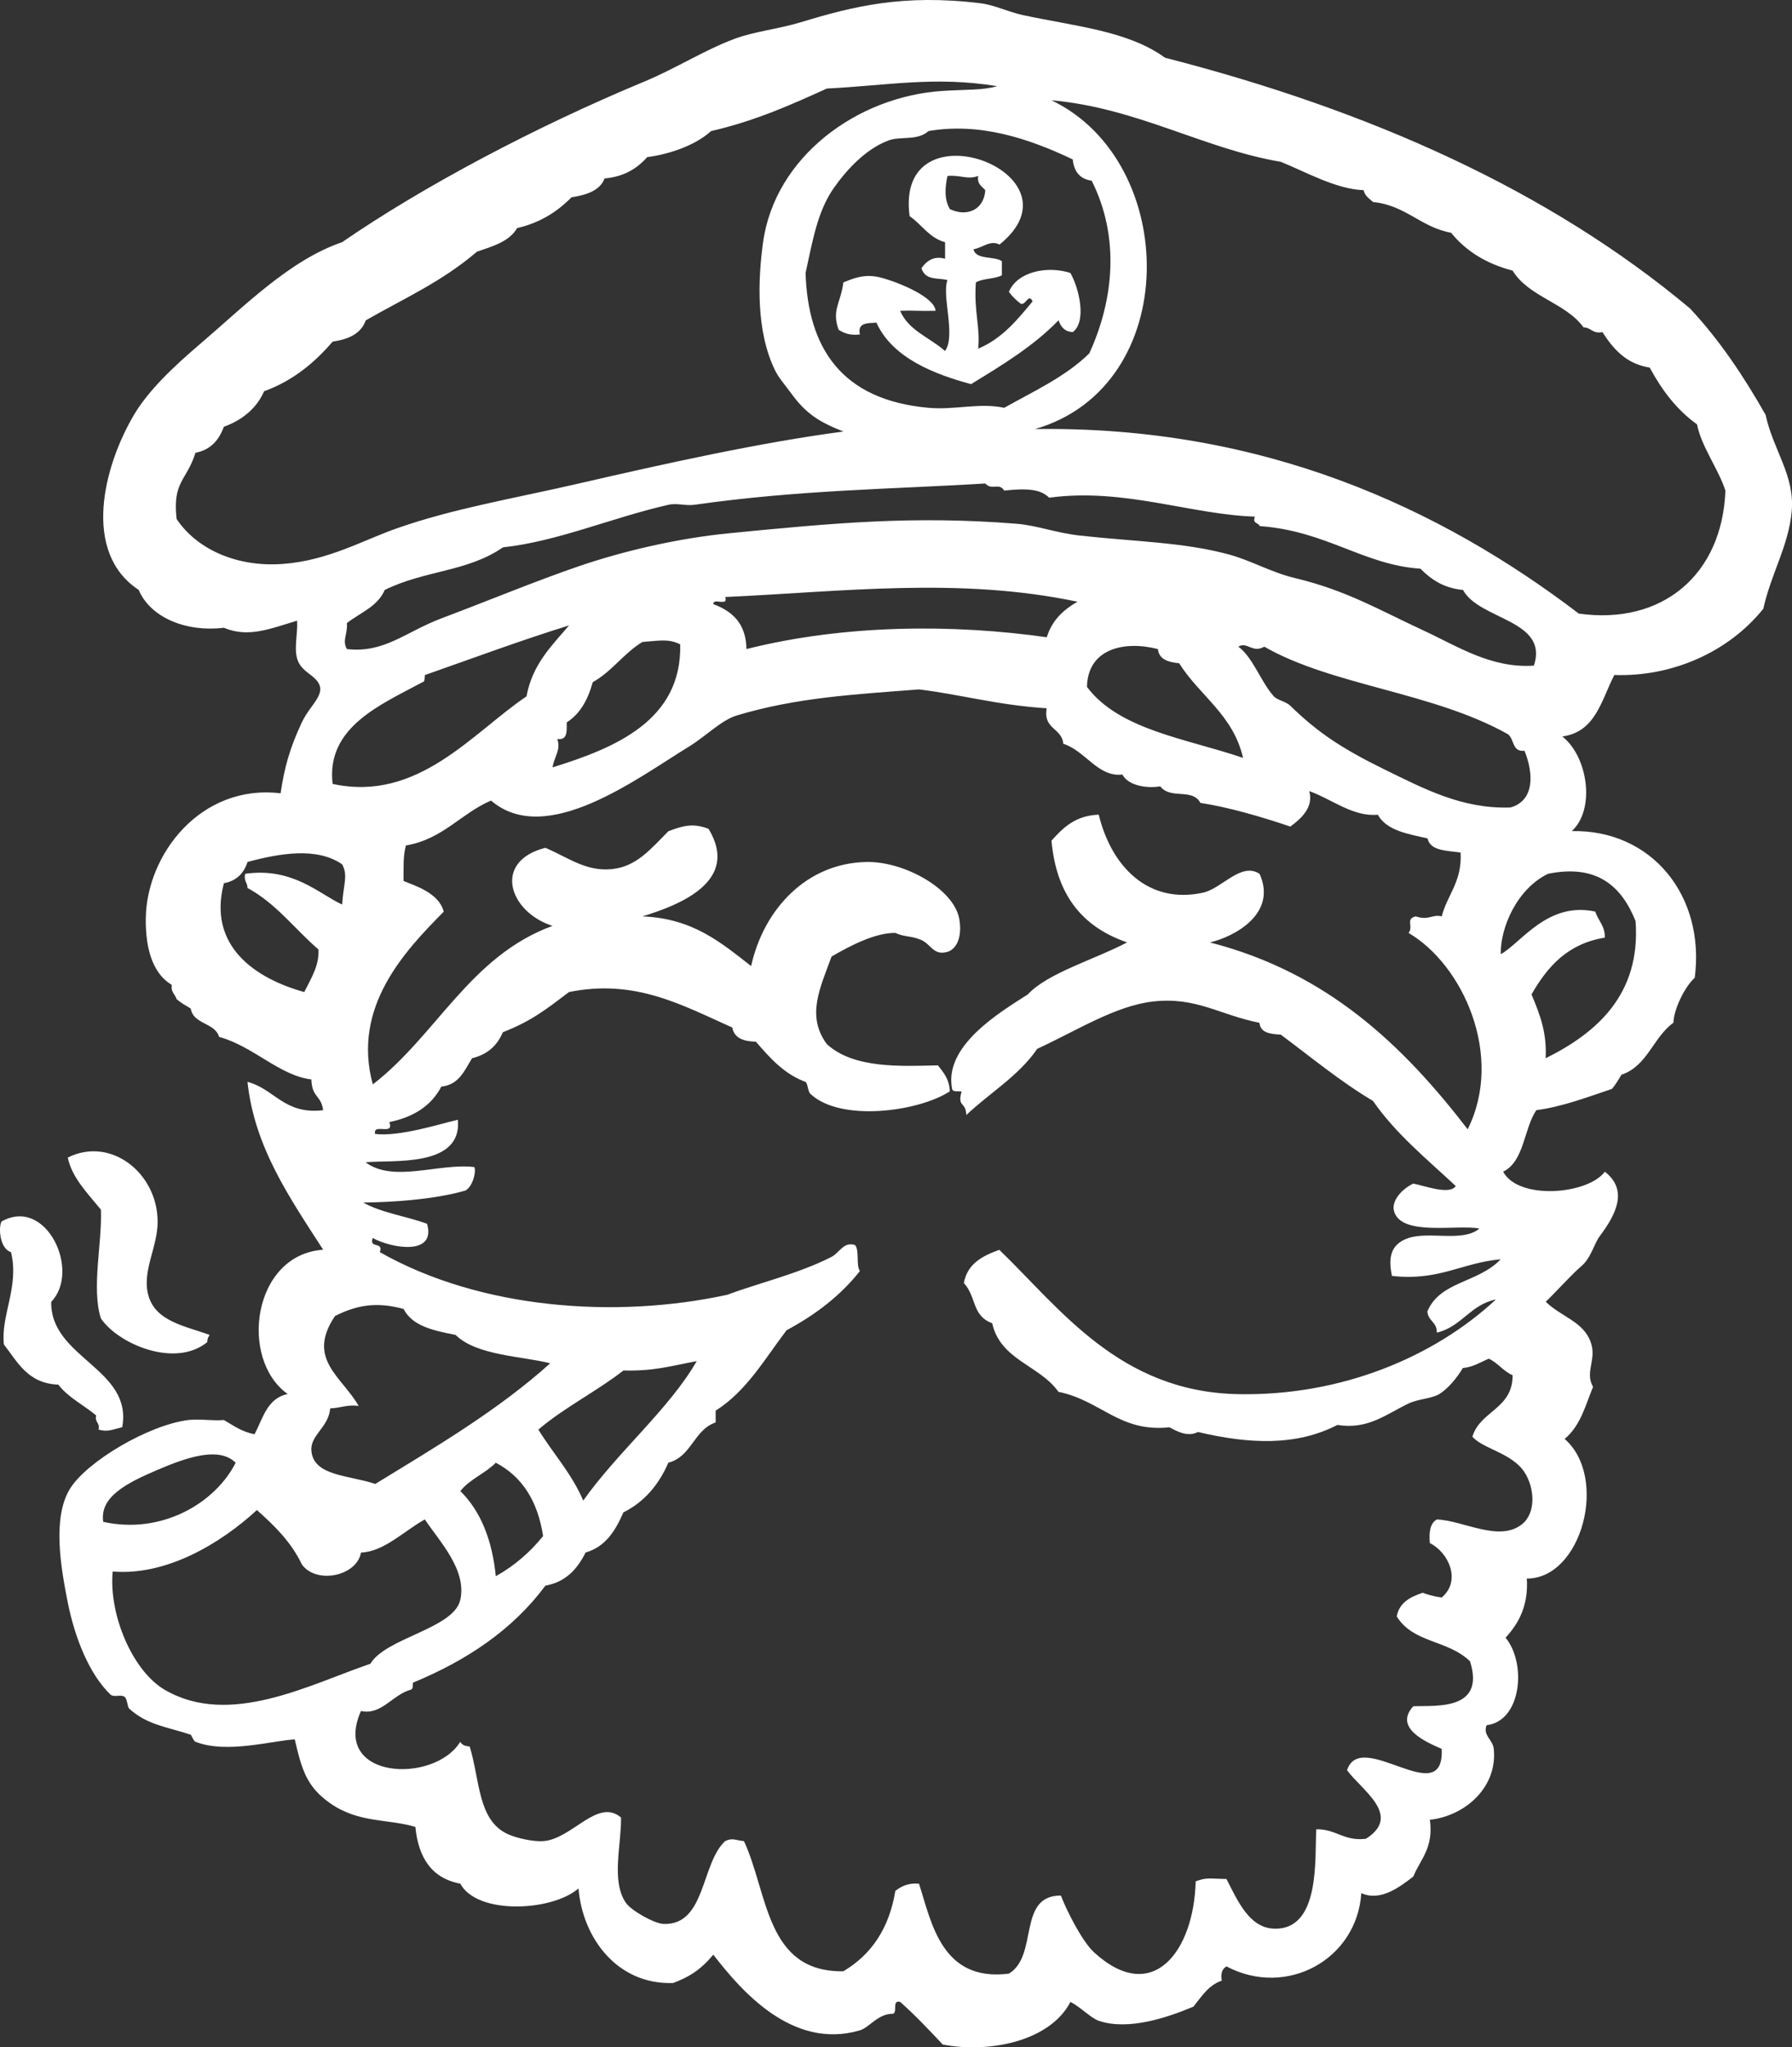 <svg version="1.1" id="图层_1" x="0px" y="0px" width="173.939px" height="198.669px" viewBox="0 0 173.939 198.669" enable-background="new 0 0 173.939 198.669" xml:space="preserve" xmlns="http://www.w3.org/2000/svg" xmlns:xlink="http://www.w3.org/1999/xlink" xmlns:xml="http://www.w3.org/XML/1998/namespace">
  <rect x="0" y="0" width="173.939" height="198.669" fill="#333333" stroke="none"/>
  <path fill="#FFFFFF" d="M97.927,28.323c0.328,0.438,0.711,0.822,1.151,1.151c0.518,0.173,0.729-1.061,1.152-0.233
	c-1.491,1.807-2.964,3.619-5.28,4.592c0.203-2.233-0.427-3.508-0.23-6.426c0.659-0.408,1.822-0.317,2.525-0.691v-1.374
	c-0.778-0.525-2.507-0.098-2.756-1.152c0.932-0.162,1.619-0.924,2.528-0.457c8.624-6.963-10.231-13.892-8.726-2.755
	c1.186,0.805,1.88,2.103,3.442,2.525v1.607c-1.023-0.302-1.767,0.155-2.295,0.918c0.396,1.23,1.573,0.898,2.525,1.151
	c-0.567,1.547,0.833,5.405-0.234,6.884c-1.453-1.303-3.54-1.967-4.359-3.903c1.324-0.052,1.718,0.042,3.442,0
	c-0.095-1.302-3.446-2.721-5.279-3.212c-1.608-0.434-2.718,0.08-3.673,0.458C81.608,29.413,80.703,30.082,81.4,32
	c0.511,0.327,1.105,0.574,2.064,0.457c-0.249-1.17,0.744-1.091,1.607-1.147c1.575,3.484,5.752,5.037,9.183,5.966
	c3.042-1.856,6.088-3.706,8.492-6.197c0.223,0.62,0.573,1.106,1.377,1.147c1.394-1.019,0.604-4.306-0.229-5.74
	C101.66,25.768,98.747,26.349,97.927,28.323z M92.194,20.288c-0.532-0.94-0.487-1.985-0.229-3.212c1.354-0.109,1.902,0.386,2.981,0
	c-0.121,0.813,0.373,1.008,0.69,1.375C95.516,20.386,93.821,21.077,92.194,20.288z M9.792,127.936
	c1.652,2.461,7.182,4.865,10.329,2.3c-0.012-0.318,0.105-0.511,0.23-0.695c-2.393-0.875-5.292-1.307-5.967-3.899
	c-0.608-2.335,0.929-4.629,0.917-7.112c-0.02-4.696-4.548-8.292-8.722-6.202c0.393,1.925,1.895,3.442,3.215,5.05
	C9.931,120.596,8.855,124.98,9.792,127.936z M9.335,137.352c-0.166,0.703,0.396,0.68,0.23,1.378
	c0.936,0.251,1.335-0.015,2.294-0.229c1.068-5.691-6.985-6.715-6.888-12.173c2.896-2.978-0.472-10.254-4.818-7.797
	c-0.311,0.525-0.216,2.608,0.916,2.979c0.823,3.354-1.015,6.147-0.69,8.956c1.336,1.724,2.333,3.788,5.28,3.897
	C6.629,135.62,8.123,136.341,9.335,137.352z M171.378,40.26c-2.129-3.758-4.494-7.288-7.34-10.33
	c-13.662-11.432-30.994-19.202-50.957-24.328c-3.608-2.623-8.704-3.042-13.772-4.132c-1.46-0.314-2.77-0.982-4.129-1.152
	C87.65-0.605,82.775,0.625,77.732,2.158c-2.175,0.66-4.544,0.901-6.427,1.608c-2.902,1.079-5.752,2.898-8.723,4.132
	c-10.741,4.461-21.564,10.228-29.381,15.606c-5.099,1.74-9.515,6.243-13.772,9.869c-2.592,2.211-5.026,4.518-6.427,6.888
	c-2.97,5.02-5.064,13.348,0.461,16.983c1.151,2.725,4.688,4.118,8.262,3.672c2.34,0.97,4.306,0.166,7.114-0.687
	c0.075,1.25-0.307,2.586,0,3.672c0.264,0.948,1.033,1.337,1.607,1.834c1.623,1.417-0.241,2.437-1.147,4.359
	c-1.216,2.59-1.698,4.45-2.064,6.888c-7.723-0.937-13.021,5.914-13.085,12.164c-0.022,2.374,0.416,5.162,2.525,6.426
	c-0.11,0.723,0.328,0.898,0.46,1.378c0.407,0.356,0.898,0.63,1.378,0.918c0.264,1.57,2.34,1.336,2.755,2.752
	c3.324,0.905,5.857,3.755,8.952,4.128c0.072,1.818,0.936,1.482,1.147,2.985c-3.805,0.44-4.684-2.049-7.345-2.751
	c0.672,6.362,4.144,11.322,7.345,16.289c-6.854,0.471-8.197,10.62-3.442,14.005c-1.98,0.393-2.4,2.343-3.215,3.898
	c-1.23-0.222-2.061-0.85-2.985-1.378c-1.08,0.102-2.352-0.132-3.446,0c-3.895,0.494-9.843,4.03-11.477,6.657
	c-1.756,2.823-0.887,7.696-0.23,11.021c0.668,3.377,2.049,6.929,4.133,8.949c0.34,0.331,1.015-0.031,1.377,0.229
	c0.31,0.231,0.253,0.967,0.461,1.152c1.735,1.584,3.623,1.755,5.966,2.527c0.058,0.017,0.28,0.62,0.461,0.688
	c3.023,1.191,7.462-0.117,9.64-0.23c0.683,2.917,1.128,4.577,3.441,6.199c2.778,1.94,5.56,1.49,8.266,2.291
	c0.294,2.993,1.589,4.99,4.359,5.507c1.645,3.054,8.906,2.697,11.477,0.464c0.385,4.806,3.767,9.369,9.183,9.179
	c1.6-0.596,2.709-1.32,3.901-2.751c2.661,3.442,7.662,9.289,14.232,7.341c0.936-0.28,1.729-1.616,3.216-1.609
	c0.457-0.153-0.144-1.36,0.69-1.149c1.461,1.298,2.797,2.713,4.133,4.138c4.374,0.848,10.367-0.243,12.395-4.138
	c1.004,0.517,1.973,1.569,2.751,1.834c2.864,0.981,6.702-0.331,9.182-1.371c0.789-0.972,1.445-2.077,2.756-2.527
	c-0.133-0.743,0.068-1.159,0.455-1.379c5.846,3.088,12.67-0.687,13.086-7.113c1.855,0.85,3.729-0.596,5.049-1.607
	c0.68-1.688,1.984-2.755,1.609-5.507c3.5-0.396,6.58-3.223,6.199-6.882c-0.094-0.914-1.092-1.308-0.693-2.299
	c3.393-0.394,3.895-6.01,1.838-8.492c1.396-1.504,2.219-3.265,2.063-5.736c5.346,0.015,7.947-9.828,3.674-13.549
	c1.592-1.337,2.035-3.349,2.756-5.05c-0.836-1.477,0.391-2.64-0.232-4.356c-0.719-1.997-2.844-2.434-4.361-3.906
	c0.957-0.914,2.5-2.638,3.441-3.441c0.982-0.827,1.215-2.151,1.838-2.978c1.586-2.118,2.717-4.432,0.461-6.202
	c-1.656,2.221-8.379,2.785-9.873,0c2.057-1.011,1.986-4.135,3.219-5.971c2.465-0.324,4.82-1.214,7.34-2.063
	c0.359-0.411,0.635-0.898,0.92-1.377c2.531-0.835,3.086-3.644,5.051-5.047c0.016-1.207,1.023-3.411,2.066-4.363
	c1.033-7.929-4.156-14.386-11.936-14.231c2.305-2.086,1.586-7.219-0.92-9.183c3.242-0.43,3.797-3.547,5.051-5.965
	c5.584,0.199,11.086-2.216,14.461-6.429c0.742-3.382,2.438-6.068,2.752-9.41C174.239,46.137,172.122,43.713,171.378,40.26z
	 M122.263,51.051c6.465,0.457,10.105,3.777,15.609,4.133c1.025,1.033,2.242,1.886,4.133,2.064c1.576,2.92,8.352,2.89,6.883,7.344
	c-4.162,0.283-7.393-1.876-10.785-3.442c-4.242-1.962-7.393-3.853-12.395-5.051c-2.314-0.55-4.275-1.711-6.428-2.294
	c-4.399-1.195-9.109-1.242-14.457-1.833c-2.379-0.266-4.125-0.986-6.197-1.152c-10.065-0.792-17.66-0.067-27.773,0.918
	c-5.122,0.502-10.371,1.739-14.688,3.215c-4.103,1.404-8.915,3.394-13.312,5.05c-3.524,1.329-5.521,3.392-9.183,2.985
	c-0.482-0.867,0.091-1.434,0-2.524c1.291-1.008,2.989-1.604,3.673-3.215c3.936-1.936,8-1.736,11.477-4.134
	c5.336-0.58,10.525-2.872,16.066-4.132c0.822-0.188,1.684,0.122,2.523,0c10.097-1.442,19.185-1.517,28.231-2.064
	c0.61,0.702,1.336-0.124,1.834,0.688c2.219-0.242,3.528-0.144,4.362,0.69c7.18-0.989,13.837,1.653,19.969,1.835
	C121.536,50.852,122.161,50.688,122.263,51.051z M120.198,62.754c0.855-0.533,1.354,0.667,2.52,0
	c6.621,3.793,16.342,4.393,23.645,8.491c0.627,0.445,0.391,1.756,1.609,1.607c0.914,2.243,0.965,4.87-1.373,5.507
	c-4.674,0.154-8.346-1.804-12.172-3.671c-4.18-2.047-6.529-3.616-9.18-6.198c-0.443-0.435-1.26-0.535-1.607-0.922
	C122.401,66.2,121.604,63.765,120.198,62.754z M120.655,73.544c-5.474-1.872-12.002-2.695-15.149-6.886
	c0.067-3.677,3.559-4.527,6.884-3.674c0.117,1.027,1.022,1.272,2.064,1.377C116.431,67.512,119.704,69.365,120.655,73.544z
	 M70.388,57.935c11.425-0.525,22.735-1.959,34.198,0.456c-1.368,0.775-2.478,1.809-2.982,3.447
	c-8.968-1.272-19.517-1.276-29.15,1.146c-0.038-2.487-1.374-3.675-3.217-4.359C69.199,57.972,70.743,58.9,70.388,57.935z
	 M54.092,71.706c1.008,0.166,0.917-0.763,0.917-1.607c1.309-0.835,2.064-2.216,2.524-3.899c1.865-1.042,3.009-2.807,4.82-3.903
	c1.513-0.105,2.505-0.358,3.671,0.231c0.175,7.378-6.313,10.054-12.393,11.937C53.816,73.347,54.462,72.792,54.092,71.706z
	 M51.106,67.573c-5.224,3.517-10.53,10.307-18.821,8.496c-0.646-5.511,4.668-7.685,8.722-9.87c0.268-0.039,0.192-0.419,0.23-0.691
	c5.235-1.839,9.141-3.303,13.998-4.82C53.548,62.674,51.669,64.467,51.106,67.573z M97.471,39.573c-2.378-0.517-4.789,0.23-7.344,0
	c-8.45-0.754-11.708-5.808-11.935-13.084c0.691-3.144,1.151-5.985,2.752-8.261c1.022-1.458,2.905-3.695,5.279-4.594
	c1.171-0.441,2.815,0.061,3.903-0.917c4.958-0.854,9.726,0.713,14.002,2.755c0.112,1.184,0.701,1.902,1.834,2.064
	c2.732,5.416,2.174,11.522-0.23,16.752C103.459,36.532,100.369,37.95,97.471,39.573z M27.465,54.723
	c-4.365,0.33-8.299-1.343-10.324-4.359c-0.412-3.668,0.98-3.698,1.833-6.427c1.479-0.28,2.283-1.238,2.755-2.525
	c1.971-0.706,3.272-1.97,3.903-3.442c2.804-1.023,4.888-2.762,6.657-4.819c1.539-0.223,2.751-0.766,3.215-2.064
	c3.838-2.196,7.391-3.751,10.787-6.662c1.535-0.529,3.151-0.978,3.901-2.291c2.243-0.516,3.91-1.6,5.28-2.985
	c1.449-0.238,2.74-0.627,3.216-1.833c1.895-0.17,3.159-0.974,4.133-2.068c1.812-0.23,4.506-0.997,6.196-2.525
	c4.424-1.03,7.828-2.589,11.247-4.132c5.896-0.294,10.477-1.215,16.526-0.23c-1.362,0.412-3.004,0.313-5.278,0.46
	c-8.312,0.529-16.29,6.39-17.445,14.689c-0.497,3.592-0.701,8.6,1.147,12.394c0.377,0.777,0.891,1.325,1.604,2.295
	c1.407,1.921,2.646,2.736,5.05,3.675c-8.123,1.076-17.226,3.095-25.709,5.05c-6.39,1.472-12.194,2.427-17.675,4.359
	C35.172,52.447,31.854,54.394,27.465,54.723z M24.023,86.167c2.781,1.503,4.586,3.986,6.888,5.969
	c0.087,1.539-0.693,2.768-1.378,4.132c-4.69-1.303-9.408-4.412-7.801-10.561c1.228-0.227,1.94-0.97,2.295-2.064
	c3.182-0.857,6.76-1.449,9.183,0.231c0.596,1.09,0.116,1.955,0,3.901c-2.22-1.004-4.767-3.641-9.409-2.984
	C23.627,85.493,24.027,85.625,24.023,86.167z M32.055,136.665c0.978-0.022,1.608-0.385,2.755-0.237
	c-1.619-2.846-5.106-4.549-2.294-8.723c2.147-1.082,4.057-1.392,6.657-0.687c0.85,1.673,2.937,2.109,5.049,2.521
	c2.039,2.019,6.488,2.058,9.184,2.754c-5.031,4.533-11.048,8.081-16.984,11.708c-2.502-0.857-5.997-0.743-6.196-3.215
	C30.097,139.251,31.882,138.545,32.055,136.665z M52.254,138.729c2.514-2.151,5.642-3.694,8.261-5.74
	c2.921,0.075,4.469-0.403,7.114-0.913c-2.646,4.623-7.691,8.831-11.017,13.541C55.492,142.99,53.688,141.043,52.254,138.729z
	 M52.714,149.057c-1.261,1.568-2.777,2.883-4.589,3.898c-0.354-3.545-1.479-6.326-3.441-8.262c0.905-1.159,2.419-1.71,3.441-2.752
	C50.684,143.286,52.2,145.667,52.714,149.057z M10.021,147.679c-0.373-2.435,2.295-3.775,5.28-5.051
	c2.929-1.252,5.967-2.265,7.575-0.687C20.88,145.879,15.687,148.932,10.021,147.679z M15.988,163.975
	c-3.121-1.819-5.445-7.291-5.05-11.478c5.209,0.435,10.466-2.712,13.998-5.963c1.703,1.51,3.325,3.095,4.363,5.276
	c1.415,1.963,5.348,1.128,5.74-1.151c2.238-0.078,4.22-2.128,6.197-3.215c1.419,2.128,4.091,4.881,3.442,7.805
	c-0.627,2.8-7.247,3.68-8.723,6.2C30.073,163.446,22.295,167.661,15.988,163.975z M146.821,133.45
	c0.008,3.294-3.145,3.434-3.904,5.963c0.994,1.174,3.832,1.578,5.051,3.441c0.998,1.533,1.143,3.952-0.23,5.051
	c-2.223,1.784-5.717-0.37-8.266-0.458c-0.648,0.341-0.785,1.201-0.686,2.291c1.826,0.906,3.082,3.658,1.15,5.284
	c-0.857-0.117-1.578-0.354-1.838-0.464c-1.195,0.403-2.279,0.937-2.525,2.299c1.631,2.622,4.918,2.234,7.115,4.354
	c1.523,4.835-3.371,4.27-5.508,4.362c-1.902,2.087,1.158,3.443,2.756,4.137c0.295,6.104-7.838-2.057-9.186,2.065
	c1.373,1.916,5.404,4.385,1.834,6.657c-2.17,0.257-2.877-0.952-4.818-0.921c-0.176,2.683,0.461,9.826-4.131,9.642
	c-2.418-0.093-3.539-2.792-4.592-4.82c-1.586-0.014-1.898-0.185-2.986,0.231c-0.162,6.722-4.144,12.128-9.869,6.884
	c-1.091-0.996-2.581-3.86-3.215-5.505c-4.269-0.017-2.137,5.845-5.05,7.577c-6.537,0.819-7.502-4.959-8.722-8.729
	c-1.095-0.095-1.718,0.272-2.295,0.694c-0.604,3.68-2.354,6.212-5.05,7.805c-7.54,0.11-7.287-7.563-9.643-12.629
	c-0.826-0.078-1.106-0.354-1.834,0c-2.348,2.182-1.875,8.176-5.967,8.036c-0.917-0.038-3.144-1.29-3.672-2.065
	c-1.438-2.102-0.42-5.622-0.461-8.262c-2.288-1.945-4.76,2.119-7.574,2.291c-0.906,0.062-2.521-0.263-3.442-0.693
	c-2.891-1.336-2.672-5.212-3.672-8.491c-0.427-0.03-0.767-0.147-0.917-0.456c-2.537,4.136-12.579,3.656-9.64-2.987
	c1.989,0.436,3.046-1.569,4.819-2.063c0.269-0.038,0.192-0.419,0.23-0.687c5.254-2.167,9.691-5.152,12.854-9.412
	c2.008-0.362,3.109-1.639,3.903-3.216c1.958-0.567,2.901-2.143,3.672-3.898c2.048-1.02,3.434-2.691,4.362-4.821
	c2.253-0.572,2.469-3.19,4.59-3.905v-1.144c3.003-1.894,4.767-5.027,6.884-7.804c2.793-1.492,5.227-3.348,7.113-5.737
	c-0.388-0.604-0.022-1.967-0.46-2.527c-1.117-0.371-1.495,0.735-2.295,1.149c-3.204,1.639-7.204,2.574-10.1,3.672
	c-10.805,2.353-23.973,1.408-33.74-4.135c0.393-1.076-1.079-0.294-0.687-1.371c1.846,1.012,6.171,1.739,5.276-1.378
	c-2.012-0.743-4.442-1.067-6.197-2.064c2.684-0.029,6.797-0.271,9.869-1.149c0.717-0.296,1.121-1.813,0.917-2.293
	c-3.366-0.417-7.88,1.564-10.557-0.464c2.549-0.257,9.391,0.56,8.953-4.128c-1.691,0.392-5.665,1.666-8.031,1.378
	c-0.249-1.098,1.91,0.223,1.377-1.151c2.355-0.479,4.084-1.585,5.05-3.442c1.732-0.185,2.25-1.578,2.985-2.755
	c1.483-0.355,2.446-1.227,2.985-2.521c2.835-1.11,4.234-2.25,6.428-3.903c6.4-1.29,10.893,1.23,15.84,3.443
	c0.188,1.032,1.099,1.351,2.294,1.376c1.352,1.555,2.703,3.117,4.819,3.905c0.234,0.179,0.224,0.923,0.461,1.145
	c2.917,2.785,10.529,1.739,13.541-0.229c-0.037-1.187-0.611-1.836-1.151-2.523c-3.521,0.076-8.17,0.349-10.786-2.067
	c-2.022-2.741-0.63-5.479,0.461-8.491c1.963-1.148,4.313-2.319,6.197-2.295c0.864,0.416,1.57,0.264,2.524,0.691
	c0.933,0.412,1.177,1.539,2.525,1.147c0.883-0.256,1.468-1.442,1.147-3.214c-0.537-2.903-5.311-5.557-8.952-5.508
	c-5.836,0.08-10.021,4.559-11.247,10.1c-2.888-2.238-5.624-4.631-10.557-4.819c3.71-1.132,9.488-3.443,6.427-8.493
	c-1.494-0.585-2.49-0.31-3.901,0.231c-1.699,1.694-3.08,3.445-5.511,3.677c-2.498,0.233-4.129-1.084-6.428-2.07
	c-5.144,1.306-3.551,6.213,0.691,7.576c-8.012,2.927-11.258,10.624-17.443,15.382c-2.046-7.495,3.075-12.916,6.884-16.758
	c-0.448-1.818-2.805-2.531-3.902-2.984c0.019-1.495-0.057-2.299,0.23-3.442c3.597-0.612,5.32-3.095,8.262-4.36
	c5.358,4.598,14.208-2.177,19.281-5.279c1.54-0.945,3.103-2.545,4.589-2.983c5.805-1.739,11.35-2.034,17.674-2.523
	c4.193,0.512,7.495,1.508,12.395,1.833c-0.37,2.053,1.479,1.887,1.607,3.442c2.16,0.679,3.352,3.265,5.74,2.985
	c0.566,1.103,2.446,1.366,3.673,1.146c1.019,1.315,3.099,0.129,3.902,1.609c2.611,0.385,5.971,1.354,8.725,2.294
	c1.037-0.755,2.287-1.875,1.834-3.441c2.152,0.757,4.246,2.523,6.658,2.29c0.84,1.528,2.879,1.864,4.82,2.295
	c0.285,1.237,1.879,1.181,3.215,1.376c0.154,2.832-1.283,4.073-1.834,6.197c-0.922-0.239-1.205,0.422-2.527,0
	c-1.023,0.248-0.184,0.94-0.688,1.607c5.271,3.084,9.293,11.931,5.736,19.049c-6.26-8.122-13.576-15.191-25.02-18.131
	c2.34-0.54,6.574-2.773,4.82-6.657c-1.809-1.178-3.646,1.434-5.506,1.834c-5.296,1.146-8.881-2.533-10.104-7.574
	c-2.286,0.083-3.468,1.276-4.589,2.525c0.464,5.102,2.831,8.316,7.341,9.869c-3.103,1.641-7.733,2.976-9.639,5.049
	c-2.834,1.807-8.179,5.027-7.345,9.182c0.075,0.31,0.573,0.192,0.917,0.231c-0.43,1.615,0.411,0.921,0.46,2.29
	c2.28-2.158,5.08-3.79,6.884-6.425c3.794-1.742,7.587-4.181,11.247-4.592c4.201-0.468,6.391,1.28,10.324,2.069
	c0.09,0.979,1.047,1.089,2.066,1.146c2.947,2.185,5.732,4.521,8.951,6.432c2.223,3.207,5.229,5.638,8.035,8.262
	c-0.607,0.912-3.098-0.061-4.131-0.238c-1.145,0.558-2.184,1.725-1.836,2.755c0.785,2.366,6.111,1.193,8.262,1.606
	c-1.563,1.349-4.865,0.243-6.883,0.922c-1.973,0.656-1.889,2.241-1.609,3.674c4.578,0.522,6.82-1.293,10.557-1.61
	c-2.205,2.315-5.863,2.104-7.113,5.051c0.049,0.944,0.955,1.029,0.914,2.064c2.418-0.567,3.248-2.723,5.738-3.217
	c-6.016,5.594-15.016,9.376-25.018,9.188c-11.525-0.224-17.284-8.314-23.184-14.006c-1.638,0.59-3.099,1.339-3.442,3.217
	c1.253,1.383,0.759,3.178,2.751,3.905c0.781,3.58,4.631,4.091,6.428,6.657c4.145,0.842,5.925,3.96,10.79,3.442
	c0.729,0.411,1.77,0.966,2.751,0.456c5.031,1.185,9.557,1.369,13.541-0.687c2.967,0.487,4.752-1.054,6.889-2.072
	c0.984-0.464,2.211-0.464,2.982-0.913c0.799-0.472,1.75-1.584,2.293-2.529c1.035-0.11,1.717-0.573,2.525-0.913
	C145.405,132.258,145.907,133.061,146.821,133.45z M158.755,89.38c0.527,7.156-3.824,10.878-8.727,13.311
	c0.121-2.494-0.531-4.181-1.373-6.195c1.535-2.674,3.49-4.926,7.117-5.508c0.023-1.176-0.66-1.642-0.922-2.525
	c-4.641-1.023-7.223,3.063-9.182,4.134c-0.045-2.608,1.59-6.355,4.592-7.805C154.942,83.842,157.368,85.92,158.755,89.38z
	 M153.243,59.542c-13.463-10.262-30.652-18.229-52.787-17.905c14.349-4.132,14.051-25.954,1.607-31.902
	c8.251,0.709,14.863,4.736,22.26,5.967c2.49,1.012,5.369,2.66,8.035,2.752c0.117,0.569,0.559,0.818,0.916,1.15
	c3.197,0.325,4.604,2.435,7.576,2.982c1.438,1.782,3.422,3.009,5.971,3.675c1.564,2.563,5.146,3.11,6.883,5.507
	c0.752,0.015,0.875,0.653,1.834,0.461c1.053,1.625,2.279,3.076,4.59,3.442c1.18,2.185,2.625,4.105,4.592,5.51
	c0.416,2.141,2.072,4.321,2.756,6.424C167.171,55.772,161.347,60.685,153.243,59.542z" class="color c1"/>
</svg>